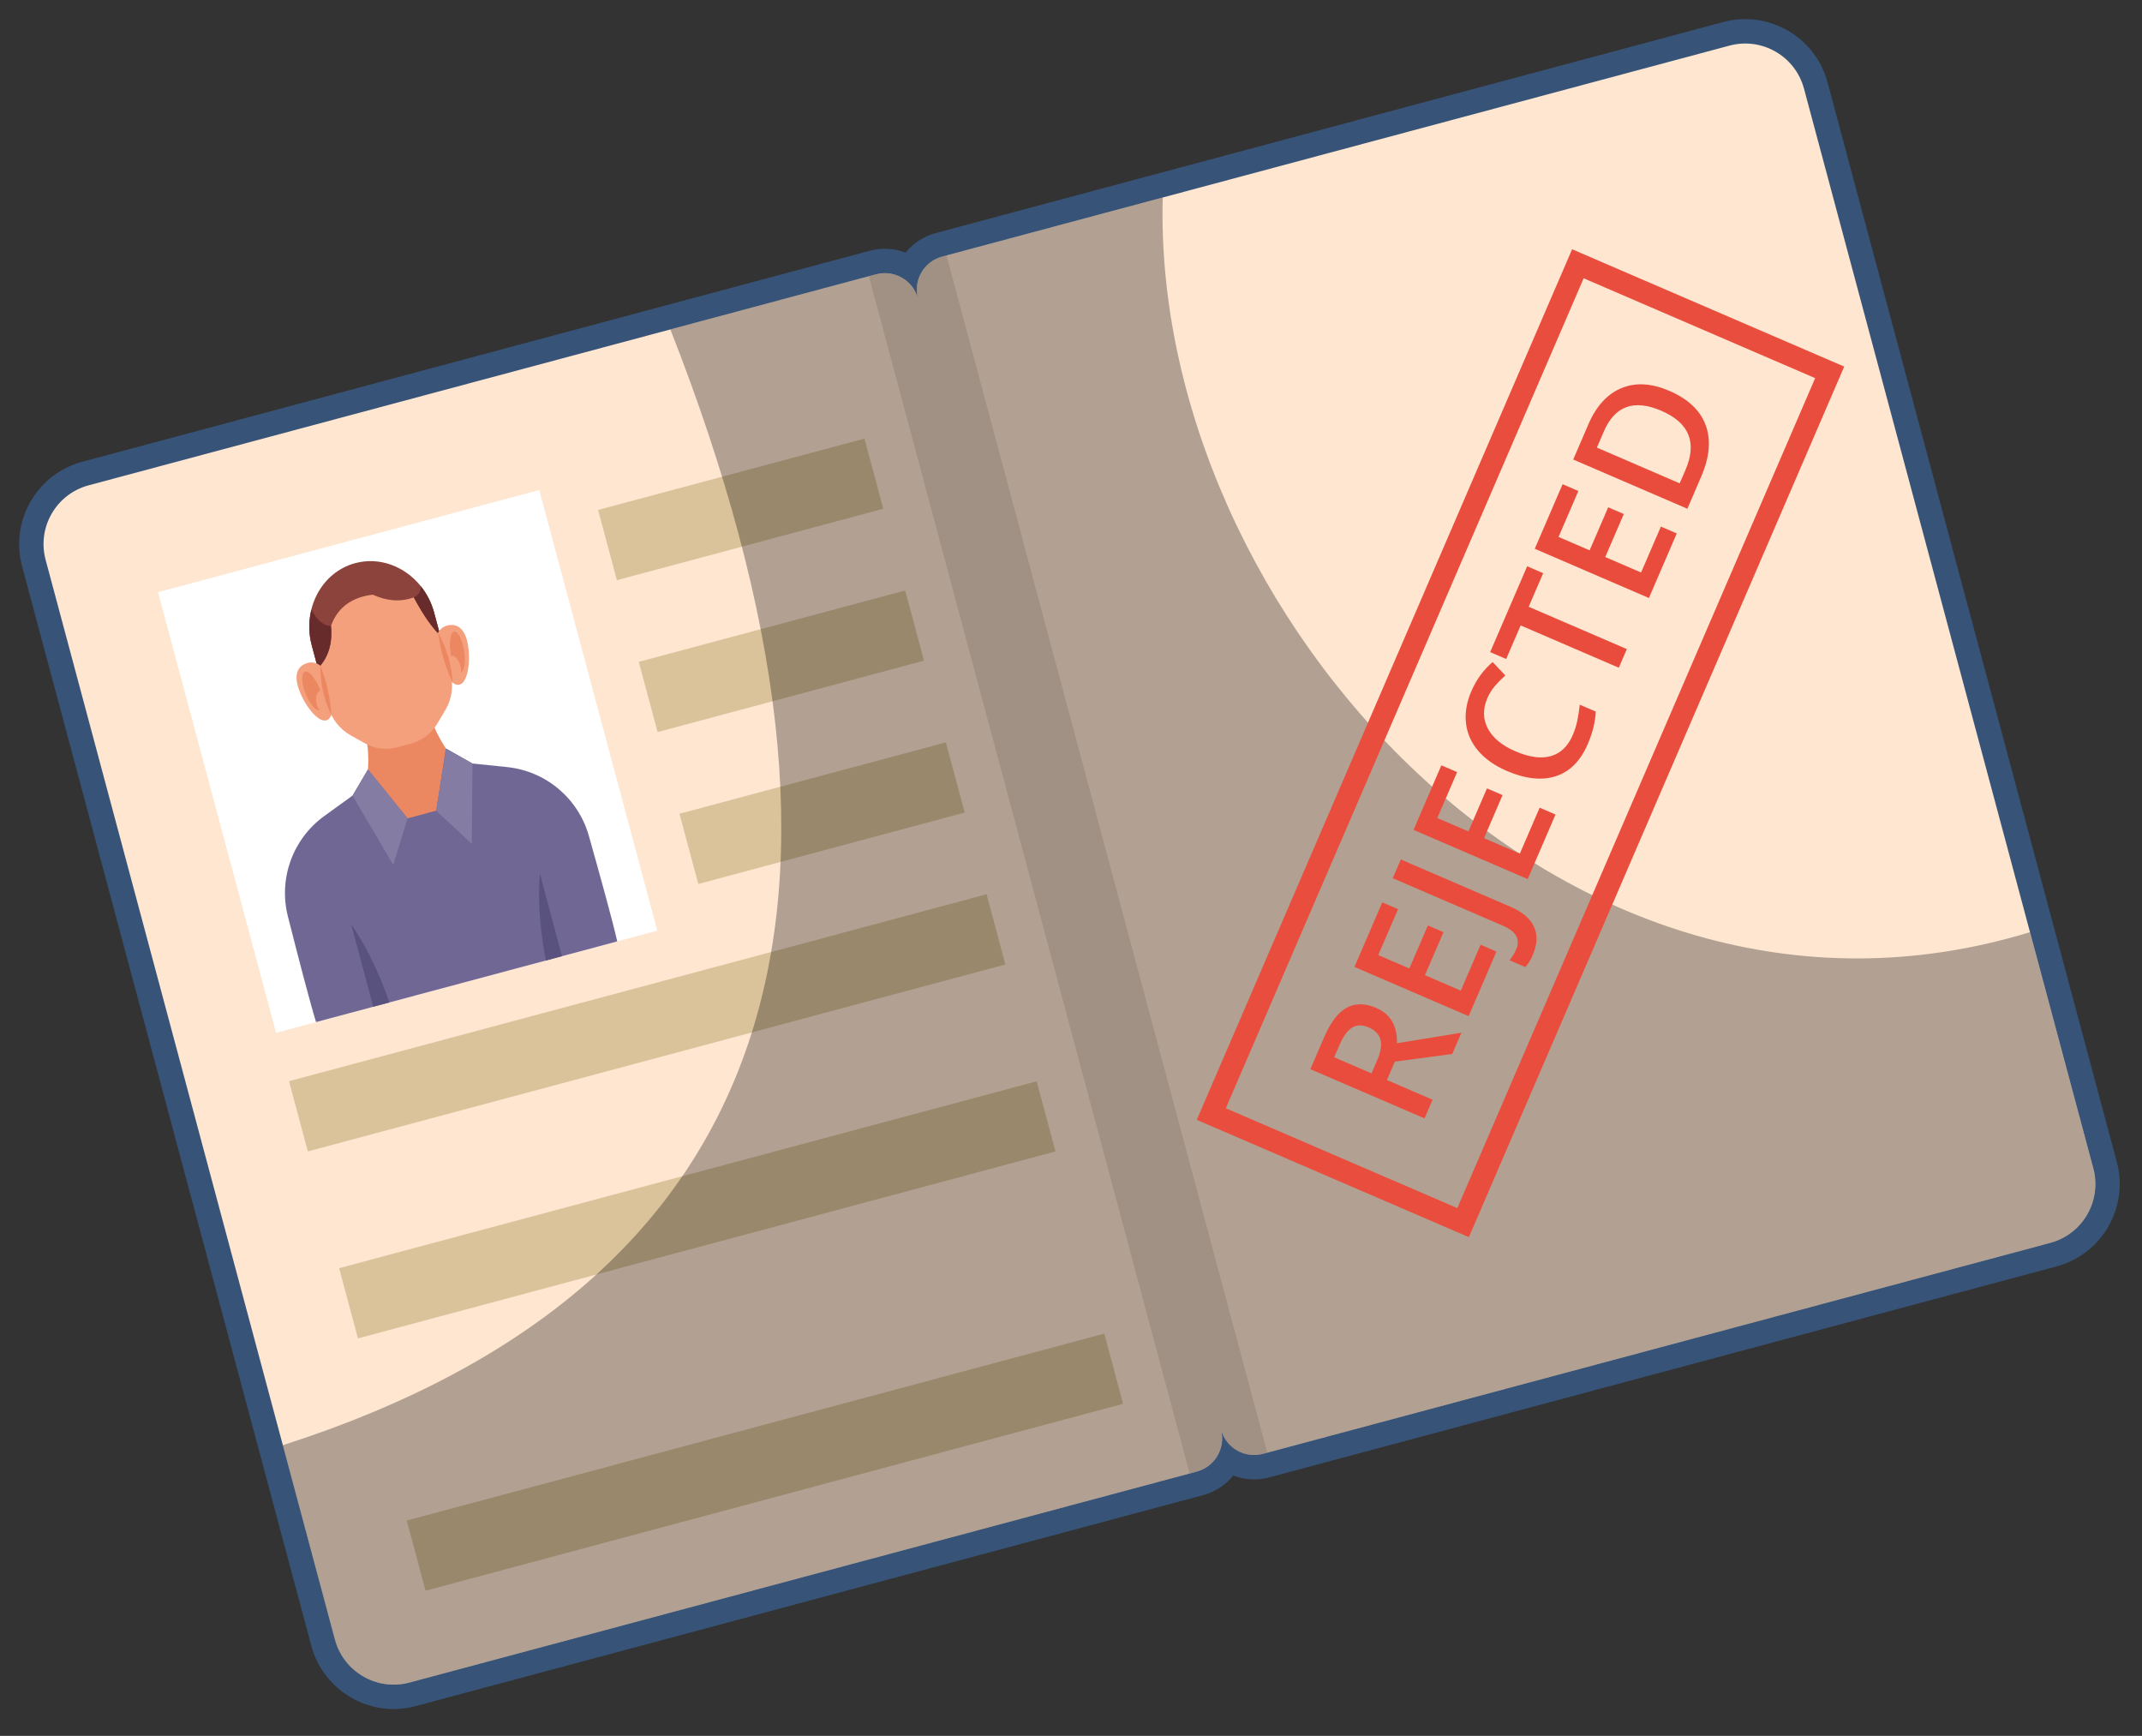 <svg width="174" height="141" viewBox="0 0 174 141" fill="none" xmlns="http://www.w3.org/2000/svg">
<rect x="0" y="0" width="174" height="141" fill="#333333" stroke="none"/>
<path d="M103.103 120.004C102.1 120.273 101.086 120.198 100.183 119.854C99.572 120.603 98.729 121.176 97.726 121.445L33.771 138.581C30.082 139.57 26.279 137.372 25.29 133.681L1.792 45.986C0.804 42.297 2.999 38.495 6.688 37.506L70.64 20.37C71.644 20.101 72.66 20.175 73.563 20.519C74.174 19.77 75.016 19.198 76.018 18.929L139.975 1.792C143.664 0.803 147.466 2.999 148.455 6.688L171.953 94.383C172.941 98.071 170.747 101.879 167.058 102.867L103.101 120.004L103.103 120.004Z" fill="#375478"/>
<path d="M140.49 3.705L76.533 20.843C75.048 21.24 74.168 22.765 74.566 24.25C74.168 22.765 72.641 21.886 71.153 22.284L7.201 39.42C4.563 40.127 2.999 42.836 3.706 45.473L27.204 133.168C27.91 135.805 30.621 137.374 33.258 136.668L97.211 119.532C98.696 119.134 99.58 117.605 99.181 116.118C99.579 117.603 101.105 118.488 102.59 118.09L166.548 100.953C169.185 100.246 170.749 97.534 170.041 94.895L146.543 7.2C145.837 4.563 143.128 2.999 140.49 3.705Z" fill="#FEE6D0"/>
<path d="M43.804 39.801L12.835 48.1L22.426 83.893L53.395 75.595L43.804 39.801Z" fill="white"/>
<path d="M70.224 35.623L48.585 41.422L50.113 47.125L71.752 41.327L70.224 35.623Z" fill="#DAC29A"/>
<path d="M73.53 47.962L51.891 53.76L53.419 59.463L75.059 53.665L73.53 47.962Z" fill="#DAC29A"/>
<path d="M76.837 60.3L55.197 66.098L56.725 71.801L78.365 66.003L76.837 60.3Z" fill="#DAC29A"/>
<path d="M80.143 72.638L23.479 87.821L25.007 93.525L81.671 78.342L80.143 72.638Z" fill="#DAC29A"/>
<path d="M84.213 87.827L27.549 103.01L29.077 108.713L85.741 93.53L84.213 87.827Z" fill="#DAC29A"/>
<path d="M89.704 108.324L33.041 123.507L34.569 129.21L91.232 114.027L89.704 108.324Z" fill="#DAC29A"/>
<g style="mix-blend-mode:overlay" opacity="0.3">
<path d="M94.455 16.04L76.531 20.843C75.046 21.241 74.165 22.766 74.563 24.251C74.165 22.766 72.638 21.886 71.151 22.285L54.455 26.758C72.735 73.278 63.671 104.306 22.972 117.394L27.199 133.169C27.905 135.807 30.616 137.375 33.253 136.669L97.206 119.533C98.691 119.135 99.575 117.606 99.177 116.119C99.575 117.604 101.1 118.489 102.586 118.091L166.543 100.954C169.18 100.247 170.744 97.536 170.036 94.896L164.897 75.717C127.115 87.273 93.543 49.678 94.452 16.041L94.455 16.04Z" fill="#010101"/>
</g>
<path opacity="0.1" d="M76.887 20.747L102.945 117.995L102.588 118.09C101.103 118.488 99.578 117.606 99.179 116.118C99.577 117.603 98.695 119.133 97.208 119.532L96.638 119.685L70.581 22.437L71.151 22.285C72.636 21.887 74.165 22.765 74.563 24.251C74.165 22.765 75.045 21.241 76.531 20.843L76.887 20.747Z" fill="#010101"/>
<path d="M149.81 29.777L119.32 100.491L97.216 90.961L127.707 20.247L149.81 29.777ZM118.382 98.131L147.451 30.715L128.644 22.604L99.575 90.021L118.382 98.131Z" fill="#E94D3D"/>
<path d="M112.668 87.73L116.372 89.327L115.718 90.843L106.444 86.845L107.573 84.227C108.089 83.031 108.694 82.242 109.39 81.858C110.085 81.474 110.886 81.481 111.791 81.87C112.946 82.366 113.51 83.322 113.481 84.737L118.713 83.886L117.969 85.611L113.307 86.234L112.661 87.731L112.668 87.73ZM111.411 87.188L111.866 86.135C112.169 85.429 112.261 84.861 112.135 84.43C112.009 83.999 111.689 83.674 111.172 83.45C110.647 83.224 110.197 83.234 109.821 83.478C109.445 83.723 109.108 84.188 108.813 84.878L108.38 85.88L111.411 87.188Z" fill="#E94C3D"/>
<path d="M121.56 77.293L119.3 82.538L110.026 78.54L112.287 73.296L113.567 73.849L111.958 77.579L114.483 78.666L115.991 75.171L117.259 75.717L115.751 79.212L118.663 80.468L120.272 76.737L121.56 77.293Z" fill="#E94C3D"/>
<path d="M124.507 77.579C124.328 77.994 124.127 78.318 123.9 78.551L122.625 78.001C122.867 77.685 123.046 77.396 123.158 77.132C123.515 76.302 123.17 75.663 122.121 75.21L113.134 71.333L113.792 69.811L122.729 73.666C123.676 74.074 124.305 74.612 124.609 75.277C124.916 75.945 124.883 76.711 124.509 77.576L124.507 77.579Z" fill="#E94C3D"/>
<path d="M126.359 66.162L124.098 71.407L114.825 67.409L117.086 62.164L118.366 62.717L116.757 66.447L119.282 67.534L120.789 64.04L122.058 64.585L120.55 68.08L123.461 69.336L125.07 65.606L126.359 66.162Z" fill="#E94C3D"/>
<path d="M120.82 56.717C120.445 57.588 120.458 58.406 120.859 59.172C121.261 59.936 122.004 60.554 123.093 61.022C124.23 61.513 125.194 61.642 125.983 61.416C126.775 61.188 127.364 60.619 127.758 59.711C127.927 59.318 128.052 58.92 128.134 58.519C128.214 58.117 128.279 57.691 128.328 57.239L129.628 57.8C129.59 58.644 129.37 59.53 128.972 60.45C128.387 61.809 127.527 62.673 126.389 63.045C125.254 63.418 123.919 63.273 122.39 62.615C121.426 62.198 120.657 61.659 120.086 60.993C119.515 60.327 119.181 59.58 119.086 58.745C118.988 57.911 119.135 57.043 119.523 56.143C119.932 55.197 120.508 54.405 121.253 53.775L122.28 54.865C121.997 55.113 121.724 55.389 121.461 55.691C121.198 55.992 120.984 56.334 120.817 56.718L120.82 56.717Z" fill="#E94C3D"/>
<path d="M132.154 52.722L131.5 54.238L123.527 50.801L122.35 53.529L121.05 52.969L124.055 45.997L125.355 46.558L124.179 49.286L132.152 52.723L132.154 52.722Z" fill="#E94C3D"/>
<path d="M136.207 43.329L133.946 48.574L124.672 44.576L126.933 39.331L128.214 39.884L126.605 43.614L129.13 44.702L130.637 41.206L131.905 41.752L130.398 45.247L133.309 46.503L134.918 42.773L136.207 43.329Z" fill="#E94C3D"/>
<path d="M135.596 31.745C137.126 32.405 138.114 33.334 138.556 34.533C139 35.731 138.877 37.13 138.186 38.729L137.069 41.324L127.795 37.326L129.032 34.459C129.669 32.984 130.559 32.006 131.71 31.528C132.858 31.051 134.153 31.122 135.596 31.745ZM134.957 33.366C132.736 32.408 131.179 32.969 130.285 35.044L129.718 36.357L136.446 39.26L136.912 38.182C137.875 35.95 137.225 34.345 134.958 33.369L134.957 33.366Z" fill="#E94C3D"/>
<path d="M36.227 60.799C37.68 63.501 37 65.965 34.834 68.266C32.307 67.793 30.609 65.95 29.892 62.497C30.02 60.324 29.624 58.73 28.63 57.79L34.966 56.092C34.575 57.404 35.029 58.982 36.227 60.799Z" fill="#EB8761"/>
<path d="M50.14 76.467L25.674 83.022C25.171 81.394 24.192 77.615 23.387 74.439C22.605 71.365 23.782 68.133 26.346 66.281L28.634 64.626L28.639 64.624L29.891 62.497L33.105 66.472L35.434 65.848L36.222 60.8L36.227 60.799L36.228 60.804L38.379 62.017L41.188 62.307C44.335 62.629 46.97 64.839 47.834 67.891C48.725 71.041 49.764 74.804 50.141 76.469L50.14 76.467Z" fill="#716794"/>
<path d="M28.64 64.627L31.947 70.254L33.106 66.475L29.894 62.496L28.64 64.627Z" fill="#857CA3"/>
<path d="M38.379 62.017L38.328 68.544L35.434 65.851L36.227 60.799L38.379 62.017Z" fill="#857CA3"/>
<path d="M31.631 81.426L30.321 81.777L28.524 75.071C30.073 77.318 31.073 79.794 31.631 81.426Z" fill="#59527E"/>
<path d="M43.857 70.962L45.654 77.669L44.348 78.019C44.011 76.328 43.638 73.683 43.857 70.962Z" fill="#59527E"/>
<path d="M29.05 46.084L28.872 46.131C26.178 46.853 24.576 49.624 25.299 52.321L26.648 57.356C26.919 58.369 27.588 59.227 28.503 59.739L29.647 60.377C30.444 60.821 31.384 60.939 32.268 60.702L33.394 60.4C34.276 60.164 35.031 59.592 35.502 58.809L36.173 57.684C36.71 56.785 36.86 55.706 36.588 54.692L35.239 49.657C34.517 46.963 31.747 45.361 29.05 46.084Z" fill="#F4A07D"/>
<path d="M35.268 49.775L35.765 51.627C35.148 51.022 34.454 50.089 33.613 48.522C32.512 48.925 31.401 48.812 30.276 48.302C28.611 48.509 27.438 49.304 26.886 50.838C27.023 52.221 26.699 53.389 25.826 54.29L25.33 52.438C25.063 51.439 25.066 50.437 25.29 49.52C25.397 49.075 25.561 48.651 25.768 48.257C26.406 47.044 27.488 46.109 28.858 45.742C30.846 45.209 32.902 46.012 34.185 47.619C34.672 48.23 35.047 48.959 35.266 49.776L35.268 49.775Z" fill="#8B433B"/>
<path d="M26.885 50.835C27.022 52.218 26.698 53.386 25.826 54.287L25.329 52.436C25.062 51.437 25.065 50.435 25.289 49.517C25.794 50.45 26.327 50.851 26.883 50.836L26.885 50.835Z" fill="#682B2B"/>
<path d="M35.268 49.775L35.764 51.627C35.148 51.022 34.453 50.089 33.613 48.522C34.063 48.334 34.17 47.998 34.187 47.618C34.674 48.23 35.049 48.959 35.268 49.775Z" fill="#682B2B"/>
<path d="M26.729 55.121C27.221 56.383 27.23 58.206 26.569 58.491C25.909 58.776 24.829 57.412 24.337 56.15C23.845 54.887 24.129 54.203 24.789 53.918C25.45 53.633 26.237 53.859 26.729 55.121Z" fill="#F4A07D"/>
<path d="M25.721 57.183C25.774 57.382 25.861 57.554 25.967 57.687C25.68 57.746 25.226 57.259 24.89 56.505C24.515 55.663 24.435 54.806 24.704 54.593C24.976 54.382 25.498 54.894 25.872 55.736C25.929 55.862 25.975 55.985 26.019 56.11C25.718 56.206 25.586 56.68 25.721 57.183Z" fill="#EB8761"/>
<path d="M35.443 52.786C35.648 54.125 36.552 55.708 37.267 55.625C37.981 55.541 38.234 53.82 38.029 52.481C37.824 51.142 37.236 50.691 36.522 50.774C35.807 50.858 35.239 51.447 35.446 52.785L35.443 52.786Z" fill="#F4A07D"/>
<path d="M37.398 54.054C37.451 54.253 37.464 54.445 37.445 54.612C37.701 54.525 37.827 53.883 37.728 53.065C37.62 52.151 37.273 51.366 36.958 51.31C36.641 51.256 36.471 51.954 36.579 52.867C36.595 53.004 36.617 53.134 36.642 53.263C36.926 53.203 37.258 53.553 37.393 54.056L37.398 54.054Z" fill="#EB8761"/>
<path d="M26.024 54.07C26.545 55.363 26.827 56.684 26.919 58.071C26.298 56.826 26.008 55.458 26.024 54.07Z" fill="#EB8761"/>
<path d="M35.597 51.384C36.271 52.636 36.705 54.017 36.755 55.438C36.169 54.134 35.757 52.807 35.597 51.384Z" fill="#EB8761"/>
</svg>
